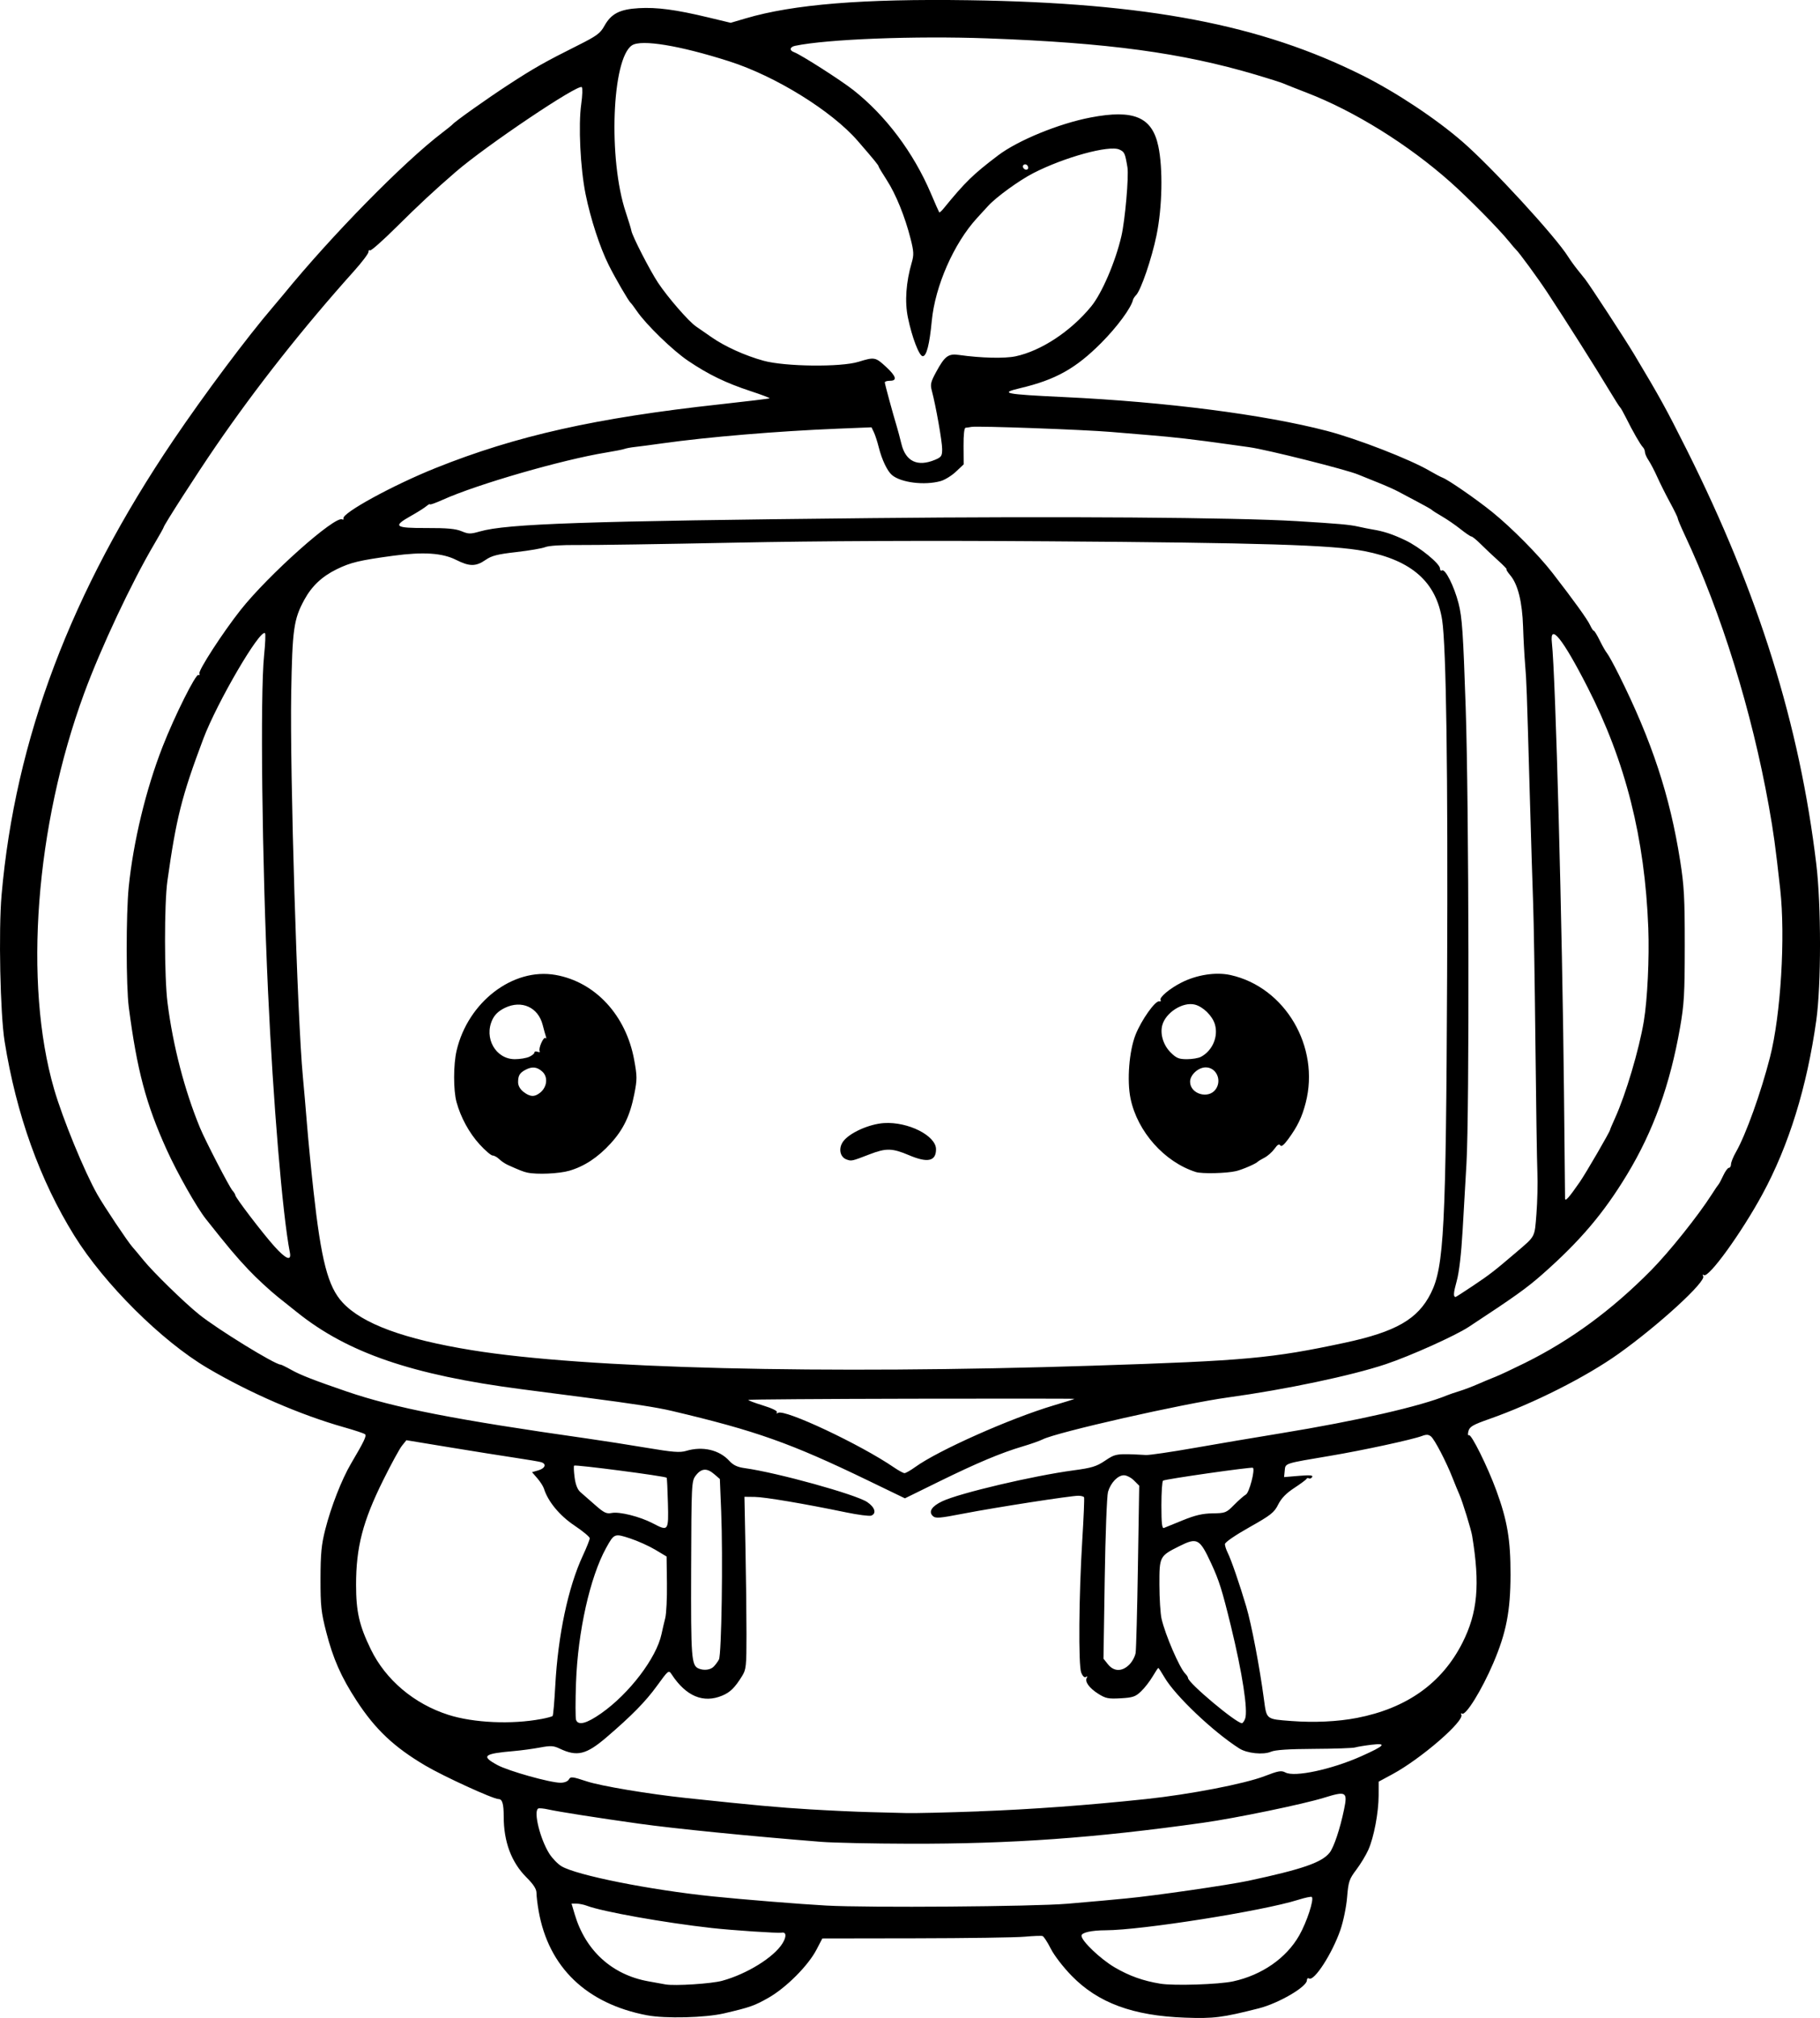 <?xml version="1.0" encoding="UTF-8" standalone="no"?>
<!-- Created with Inkscape (http://www.inkscape.org/) -->

<svg
   width="235.028mm"
   height="260.506mm"
   viewBox="0 0 235.028 260.506"
   version="1.1"
   id="svg5"
   xml:space="preserve"
   xmlns="http://www.w3.org/2000/svg"
   xmlns:svg="http://www.w3.org/2000/svg"><defs
     id="defs2" /><g
     id="layer1"
     transform="translate(53.453,5.466)"><path
       style="fill:#000000;stroke-width:0.265"
       d="m 30.115,254.692 c -7.837,-1.494 -12.729,-6.199 -14.011,-13.475 -0.152,-0.863 -0.277,-1.9 -0.277,-2.303 0,-0.525 -0.369,-1.102 -1.3,-2.033 -1.944,-1.944 -2.933,-4.59 -2.933,-7.844 0,-1.64 -0.181,-2.258 -0.662,-2.258 -0.693,0 -7.068,-2.914 -9.448,-4.318 -4.056,-2.393 -6.467,-4.667 -8.889,-8.382 -1.991,-3.054 -3.033,-5.411 -3.919,-8.864 -0.66,-2.572 -0.746,-3.372 -0.74,-6.879 0.006,-3.244 0.118,-4.404 0.612,-6.35 0.747,-2.946 2.132,-6.487 3.329,-8.517 1.685,-2.856 2.033,-3.584 1.813,-3.784 -0.121,-0.11 -1.34,-0.516 -2.709,-0.903 -5.641,-1.594 -12.216,-4.445 -17.658,-7.657 -5.912,-3.489 -13.305,-10.84 -17.184,-17.085 -4.44,-7.148 -7.487,-15.637 -8.998,-25.074 -0.567,-3.54 -0.791,-14.321 -0.392,-18.887 1.755,-20.105 8.957,-39.169 22.183,-58.719 4.031,-5.958 9.538,-13.32 12.88,-17.217 0.446,-0.52 1.048,-1.236 1.339,-1.593 6.237,-7.638 15.488,-17.06 20.505,-20.883 0.655,-0.499 1.25,-0.98 1.323,-1.069 0.311,-0.382 4.426,-3.302 7.211,-5.118 3.295,-2.148 4.708,-2.949 8.97,-5.081 2.458,-1.23 2.9,-1.555 3.44,-2.53 0.867,-1.565 1.98,-2.138 4.429,-2.28 2.334,-0.135 4.789,0.19 8.927,1.183 l 2.947,0.707 1.948,-0.574 c 6.153,-1.813 15.117,-2.541 28.803,-2.341 23.015,0.337 37.708,3.141 50.826,9.702 4.336,2.168 9.467,5.568 12.908,8.552 3.807,3.301 12.027,12.24 13.667,14.862 0.273,0.437 0.833,1.21 1.245,1.72 0.412,0.509 0.843,1.048 0.959,1.197 0.655,0.845 5.156,7.74 6.3,9.651 3.336,5.572 4.166,7.079 6.783,12.303 9.291,18.552 14.598,35.52 16.759,53.578 0.635,5.31 0.633,15.557 -0.004,20.108 -1.209,8.63 -3.545,16.171 -6.959,22.463 -2.699,4.974 -6.931,10.826 -7.552,10.443 -0.177,-0.109 -0.215,-0.057 -0.097,0.133 0.417,0.675 -5.7,6.287 -10.896,9.997 -4.204,3.002 -10.988,6.426 -16.727,8.443 -2.122,0.746 -2.537,0.986 -2.69,1.558 -0.103,0.384 -0.077,0.613 0.059,0.528 0.307,-0.19 2.417,4.067 3.547,7.156 1.419,3.879 1.835,6.35 1.827,10.848 -0.008,4.713 -0.551,7.504 -2.221,11.412 -1.487,3.481 -3.56,6.832 -4.041,6.534 -0.151,-0.093 -0.194,-0.041 -0.096,0.118 0.485,0.784 -5.2,5.708 -8.883,7.695 l -1.786,0.964 -0.004,1.763 c -0.006,2.217 -0.605,5.397 -1.323,7.021 -0.303,0.685 -1.004,1.847 -1.558,2.581 -0.92,1.22 -1.023,1.528 -1.192,3.57 -0.103,1.246 -0.486,3.105 -0.863,4.199 -1.054,3.052 -3.394,6.68 -4.049,6.275 -0.153,-0.095 -0.279,0.013 -0.279,0.238 0,0.84 -3.659,2.972 -6.212,3.619 -4.731,1.199 -5.812,1.336 -9.53,1.201 -6.718,-0.243 -11.214,-1.902 -14.628,-5.395 -1.094,-1.12 -2.263,-2.637 -2.703,-3.509 -0.427,-0.845 -0.906,-1.58 -1.066,-1.633 -0.16,-0.053 -1.205,-0.013 -2.324,0.088 -1.118,0.102 -7.451,0.194 -14.072,0.205 l -12.039,0.019 -0.762,1.459 c -1.068,2.044 -3.89,4.878 -6.147,6.172 -1.826,1.048 -2.441,1.264 -5.791,2.042 -2.436,0.565 -7.579,0.693 -9.922,0.246 z m 9.7,-4.46 c 3.189,-0.872 6.669,-3.03 7.778,-4.824 0.545,-0.882 0.5,-1.499 -0.101,-1.385 -0.473,0.09 -6.356,-0.301 -9.042,-0.601 -6.091,-0.68 -14.096,-2.106 -16.106,-2.87 -0.401,-0.153 -1.013,-0.277 -1.36,-0.277 h -0.63 l 0.412,1.389 c 1.387,4.675 4.806,7.788 9.485,8.636 0.871,0.158 1.881,0.34 2.245,0.405 1.2,0.213 5.928,-0.091 7.319,-0.472 z m 65.971,0.078 c 3.719,-0.807 6.878,-3.003 8.543,-5.936 0.977,-1.722 1.935,-4.647 1.624,-4.959 -0.079,-0.079 -0.88,0.089 -1.781,0.373 -4.585,1.444 -20.224,3.915 -24.852,3.927 -1.833,0.005 -3.112,0.294 -3.112,0.705 0,0.677 2.46,3.019 4.298,4.093 1.887,1.102 3.657,1.733 5.888,2.098 1.741,0.285 7.55,0.099 9.393,-0.301 z m -21.431,-10.017 c 1.819,-0.153 3.903,-0.336 4.63,-0.406 0.728,-0.07 2.097,-0.199 3.043,-0.287 3.467,-0.322 13.171,-1.725 15.743,-2.275 6.969,-1.491 9.482,-2.362 10.481,-3.632 0.551,-0.7 1.347,-3.086 1.861,-5.573 0.474,-2.293 0.283,-2.404 -2.598,-1.511 -2.684,0.832 -11.401,2.635 -15.584,3.223 -14.098,1.982 -24.729,2.741 -37.949,2.71 -4.729,-0.011 -9.849,-0.12 -11.377,-0.241 -9.161,-0.729 -18.985,-1.708 -23.548,-2.348 -5.281,-0.74 -10.408,-1.543 -11.682,-1.829 -0.617,-0.139 -1.218,-0.193 -1.335,-0.121 -0.625,0.387 0.258,3.95 1.443,5.823 0.38,0.601 1.086,1.331 1.568,1.621 1.935,1.167 11.438,3.063 19.53,3.895 3.888,0.4 11.286,0.997 14.684,1.184 5.362,0.296 26.712,0.136 31.089,-0.234 z M 72.977,228.358 c 6.659,-0.242 14.048,-0.783 21.564,-1.581 5.65,-0.599 12.74,-1.97 15.301,-2.957 1.795,-0.692 2.171,-0.758 2.703,-0.473 1.177,0.63 5.948,-0.388 9.752,-2.082 3.087,-1.375 3.424,-1.747 1.358,-1.5 -0.868,0.104 -1.821,0.261 -2.117,0.349 -0.296,0.088 -2.682,0.171 -5.301,0.184 -3.272,0.016 -5.011,0.131 -5.556,0.366 -1,0.432 -3.097,0.216 -4.1,-0.423 -3.366,-2.145 -8.258,-6.789 -9.646,-9.158 -0.399,-0.68 -0.761,-1.236 -0.807,-1.236 -0.045,0 -0.38,0.506 -0.745,1.124 -0.365,0.618 -1.035,1.478 -1.489,1.91 -0.717,0.682 -1.065,0.799 -2.631,0.888 -1.586,0.09 -1.936,0.019 -2.89,-0.583 -1.17,-0.739 -1.774,-1.582 -1.477,-2.062 0.114,-0.184 0.067,-0.227 -0.121,-0.111 -0.188,0.116 -0.42,-0.098 -0.602,-0.554 -0.379,-0.952 -0.306,-9.983 0.138,-17.148 0.18,-2.91 0.283,-5.381 0.228,-5.49 -0.055,-0.109 -0.392,-0.198 -0.748,-0.198 -0.996,0 -10.655,1.499 -14.748,2.289 -3.28,0.633 -3.694,0.664 -4.058,0.3 -0.555,-0.555 -0.091,-1.25 1.257,-1.884 2.238,-1.052 11.738,-3.288 16.919,-3.982 2.386,-0.32 2.982,-0.502 4.099,-1.256 1.358,-0.916 1.473,-0.932 5.28,-0.728 0.437,0.023 3.235,-0.386 6.218,-0.91 2.983,-0.524 8.043,-1.38 11.245,-1.903 9.801,-1.602 18.005,-3.477 21.431,-4.898 0.291,-0.121 1.005,-0.364 1.587,-0.541 0.582,-0.177 1.654,-0.583 2.381,-0.903 0.728,-0.32 1.74,-0.742 2.249,-0.938 0.509,-0.196 2.234,-1.004 3.833,-1.797 5.903,-2.925 11.206,-6.819 16.276,-11.95 2.338,-2.366 6.06,-7.02 7.833,-9.793 0.419,-0.655 0.822,-1.25 0.896,-1.323 0.074,-0.073 0.341,-0.579 0.594,-1.124 0.252,-0.546 0.58,-0.992 0.728,-0.992 0.148,0 0.27,-0.208 0.272,-0.463 0.002,-0.255 0.286,-0.957 0.631,-1.561 1.283,-2.243 3.227,-7.652 4.407,-12.264 1.39,-5.43 2.001,-15.523 1.314,-21.696 -0.628,-5.636 -0.849,-7.248 -1.469,-10.716 -2.187,-12.22 -6.134,-24.944 -10.859,-35.001 -0.498,-1.061 -0.906,-2.026 -0.906,-2.146 0,-0.12 -0.446,-1.038 -0.992,-2.04 -0.546,-1.002 -1.285,-2.477 -1.643,-3.278 -0.358,-0.8 -0.864,-1.771 -1.124,-2.158 -0.261,-0.386 -0.474,-0.868 -0.474,-1.072 0,-0.203 -0.124,-0.493 -0.275,-0.644 -0.315,-0.315 -1.314,-2.058 -2.177,-3.799 -0.325,-0.655 -0.662,-1.25 -0.751,-1.323 -0.088,-0.073 -0.732,-1.085 -1.431,-2.249 -1.725,-2.873 -5.487,-8.818 -7.953,-12.565 -1.202,-1.828 -3.706,-5.249 -4.068,-5.559 -0.085,-0.073 -0.492,-0.549 -0.904,-1.058 -1.31,-1.619 -5.249,-5.607 -7.58,-7.677 -5.452,-4.84 -12.364,-9.136 -18.517,-11.51 -1.382,-0.533 -2.752,-1.075 -3.043,-1.203 -0.291,-0.128 -1.898,-0.639 -3.572,-1.135 -9.553,-2.829 -19.063,-4.116 -34.638,-4.685 -9.336,-0.341 -20.694,0.098 -24.827,0.96 -0.709,0.148 -0.78,0.593 -0.132,0.828 0.868,0.315 6.015,3.605 7.638,4.881 4.182,3.29 7.771,8.068 10.008,13.322 0.558,1.31 1.048,2.422 1.091,2.473 0.042,0.05 0.294,-0.174 0.559,-0.498 2.813,-3.441 3.787,-4.39 7.028,-6.85 2.569,-1.95 7.871,-4.122 11.974,-4.906 5.569,-1.064 7.931,-0.059 8.73,3.713 0.612,2.891 0.512,7.871 -0.232,11.493 -0.622,3.027 -2.019,7.11 -2.649,7.74 -0.182,0.182 -0.357,0.449 -0.39,0.595 -0.233,1.038 -2.052,3.506 -4.097,5.559 -3.304,3.316 -5.898,4.763 -10.477,5.846 -2.732,0.646 -2.037,0.787 5.675,1.15 13.126,0.618 25.839,2.253 33.942,4.366 3.922,1.023 10.728,3.668 13.267,5.156 0.665,0.39 1.418,0.787 1.672,0.883 0.75,0.282 4.418,2.822 6.431,4.453 2.518,2.04 5.947,5.507 7.758,7.843 2.732,3.522 4.524,6.012 4.858,6.746 0.182,0.4 0.4,0.728 0.484,0.728 0.084,0 0.43,0.566 0.767,1.257 0.338,0.691 0.765,1.435 0.949,1.654 0.184,0.218 0.869,1.468 1.522,2.778 4.257,8.536 6.583,15.594 7.906,23.983 0.515,3.263 0.598,4.805 0.596,10.942 -0.003,6.235 -0.08,7.581 -0.605,10.583 -1.293,7.396 -3.45,13.377 -6.846,18.99 -3.028,5.005 -6.054,8.568 -10.921,12.864 -2.043,1.803 -3.571,2.894 -9.525,6.805 -1.754,1.152 -7.547,3.754 -10.716,4.814 -4.411,1.475 -12.967,3.277 -20.373,4.292 -5.776,0.791 -22.137,4.494 -23.945,5.42 -0.364,0.186 -1.515,0.592 -2.559,0.901 -2.814,0.833 -5.911,2.135 -10.823,4.546 l -4.394,2.158 -4.672,-2.259 c -10.082,-4.875 -14.557,-6.463 -25.442,-9.029 -1.92,-0.453 -4.995,-0.929 -11.179,-1.731 -2.292,-0.297 -5.998,-0.779 -8.236,-1.071 -14.129,-1.84 -22.449,-4.694 -28.987,-9.946 -0.228,-0.183 -1.307,-1.044 -2.398,-1.912 -1.091,-0.869 -2.842,-2.49 -3.89,-3.602 -1.612,-1.711 -2.565,-2.845 -5.46,-6.499 -1.198,-1.512 -3.694,-5.923 -5.071,-8.96 -2.667,-5.886 -3.829,-10.256 -4.89,-18.384 -0.357,-2.738 -0.363,-12.014 -0.01,-15.519 0.59,-5.852 2.222,-12.612 4.374,-18.117 1.557,-3.983 4.3,-9.469 4.632,-9.264 0.14,0.086 0.194,0.002 0.122,-0.188 -0.152,-0.396 3.017,-5.282 5.302,-8.176 3.582,-4.535 12.257,-12.264 13.147,-11.714 0.123,0.076 0.19,0.02 0.15,-0.124 -0.193,-0.695 6.421,-4.31 11.91,-6.509 10.4,-4.167 20.697,-6.473 36.729,-8.223 3.471,-0.379 6.351,-0.729 6.399,-0.777 0.049,-0.048 -1.08,-0.473 -2.508,-0.943 -3.154,-1.039 -5.402,-2.13 -8.023,-3.897 -1.98,-1.334 -5.415,-4.667 -6.613,-6.416 -0.349,-0.509 -0.707,-0.986 -0.796,-1.058 -0.268,-0.22 -2.003,-3.205 -2.845,-4.895 -1.139,-2.286 -2.327,-5.927 -2.979,-9.128 -0.681,-3.346 -0.952,-8.918 -0.565,-11.641 0.155,-1.091 0.189,-2.077 0.074,-2.191 -0.452,-0.452 -12.367,7.556 -16.287,10.947 -2.803,2.424 -4.784,4.267 -7.698,7.16 -1.751,1.738 -3.269,3.075 -3.373,2.971 -0.104,-0.104 -0.19,-0.016 -0.19,0.197 0,0.213 -0.849,1.334 -1.887,2.491 -6.573,7.331 -12.624,14.998 -17.847,22.61 -2.479,3.613 -6.724,10.216 -6.724,10.458 0,0.061 -0.522,0.994 -1.16,2.073 -2.959,5.005 -6.939,13.471 -9.109,19.376 -6.286,17.107 -7.827,37.414 -3.875,51.053 1.113,3.84 3.903,10.636 5.588,13.613 0.856,1.512 3.921,6.097 4.525,6.771 0.252,0.281 0.892,1.045 1.421,1.699 1.269,1.566 5.258,5.458 7.184,7.011 2.353,1.896 9.802,6.48 10.532,6.48 0.095,0 0.74,0.317 1.433,0.705 1.158,0.647 2.952,1.345 7.133,2.775 6.175,2.112 13.992,3.638 31.045,6.063 1.936,0.275 5.38,0.813 7.653,1.195 3.382,0.569 4.31,0.642 5.109,0.402 2.126,-0.637 4.272,-0.141 5.577,1.287 0.507,0.554 1.041,0.807 1.984,0.937 4.217,0.584 14.384,3.401 15.832,4.387 0.989,0.673 1.222,1.47 0.51,1.743 -0.235,0.09 -1.694,-0.098 -3.241,-0.418 -5.434,-1.125 -10.5,-1.981 -11.81,-1.996 l -1.323,-0.015 0.132,6.615 c 0.073,3.638 0.132,8.639 0.132,11.113 0,4.177 -0.042,4.565 -0.583,5.436 -0.923,1.483 -1.522,2.072 -2.546,2.5 -2.443,1.021 -4.672,0.088 -6.527,-2.73 -0.393,-0.597 -0.413,-0.581 -1.903,1.471 -1.477,2.034 -3.247,3.838 -6.507,6.631 -2.631,2.254 -3.804,2.539 -6.058,1.469 -0.801,-0.38 -1.161,-0.4 -2.559,-0.137 -0.894,0.168 -2.4,0.371 -3.346,0.453 -3.935,0.338 -4.288,0.635 -2.142,1.803 1.423,0.774 6.802,2.284 8.148,2.287 0.509,0.001 0.943,-0.17 1.088,-0.429 0.218,-0.39 0.439,-0.365 2.328,0.258 1.807,0.596 7.995,1.631 12.803,2.141 8.931,0.947 11.93,1.221 16.007,1.467 2.619,0.158 6.072,0.317 7.673,0.354 1.601,0.037 3.744,0.093 4.763,0.123 1.019,0.031 5.245,-0.067 9.393,-0.218 z M 16.446,216.445 c 0.729,-0.138 1.387,-0.314 1.464,-0.39 0.076,-0.076 0.229,-1.831 0.341,-3.901 0.351,-6.535 1.664,-12.727 3.56,-16.799 0.493,-1.058 0.894,-2.07 0.891,-2.249 -0.003,-0.179 -0.896,-0.92 -1.985,-1.648 -1.908,-1.275 -3.419,-3.106 -3.93,-4.763 -0.09,-0.291 -0.472,-0.886 -0.849,-1.323 l -0.686,-0.794 0.816,-0.237 c 0.893,-0.259 1.087,-0.838 0.353,-1.055 -0.255,-0.075 -1.773,-0.332 -3.373,-0.571 -1.601,-0.239 -5.411,-0.845 -8.467,-1.348 l -5.556,-0.914 -0.573,0.715 c -0.315,0.393 -1.405,2.393 -2.422,4.443 -2.639,5.319 -3.504,8.659 -3.502,13.518 0.002,3.464 0.409,5.244 1.902,8.315 1.919,3.947 5.59,7.047 10.019,8.461 3.256,1.04 8.182,1.26 11.996,0.537 z m 7.749,-0.743 c 3.624,-2.545 7.129,-7.152 7.778,-10.224 0.123,-0.58 0.34,-1.513 0.483,-2.074 0.143,-0.561 0.241,-2.576 0.216,-4.479 l -0.044,-3.459 -1.455,-0.871 c -0.8,-0.479 -2.26,-1.137 -3.245,-1.461 -2.025,-0.668 -2.072,-0.649 -3.11,1.228 -2.076,3.755 -3.652,10.801 -3.886,17.376 -0.086,2.422 -0.083,4.595 0.007,4.829 0.287,0.748 1.37,0.461 3.256,-0.864 z m 83.145,0.694 c 0.386,-1.051 -0.362,-5.91 -1.843,-11.972 -1.135,-4.643 -1.52,-5.865 -2.542,-8.07 -1.492,-3.217 -1.8,-3.382 -4.123,-2.22 -2.545,1.274 -2.572,1.325 -2.564,4.978 0.004,1.757 0.128,3.731 0.277,4.386 0.466,2.049 2.318,6.343 3.053,7.079 0.202,0.202 0.367,0.457 0.367,0.567 0,0.626 6.161,5.8 6.952,5.838 0.113,0.005 0.304,-0.258 0.424,-0.586 z m 14.419,-0.09 c 6.444,-1.243 11.001,-4.485 13.641,-9.703 1.962,-3.878 2.291,-7.51 1.253,-13.82 -0.135,-0.82 -1.243,-4.406 -1.635,-5.292 -0.193,-0.437 -0.596,-1.417 -0.895,-2.178 -0.824,-2.097 -2.311,-4.953 -2.782,-5.344 -0.316,-0.262 -0.598,-0.279 -1.147,-0.069 -1.215,0.465 -7.631,1.854 -11.84,2.562 -6.033,1.015 -5.807,0.942 -5.903,1.916 l -0.082,0.836 1.909,-0.16 c 1.427,-0.12 1.861,-0.082 1.717,0.151 -0.106,0.171 -0.293,0.249 -0.416,0.172 -0.123,-0.076 -0.264,-0.048 -0.312,0.062 -0.049,0.11 -0.762,0.64 -1.584,1.178 -1.045,0.683 -1.671,1.329 -2.077,2.142 -0.516,1.033 -0.937,1.365 -3.73,2.937 -1.84,1.036 -3.148,1.938 -3.148,2.17 0,0.219 0.161,0.719 0.358,1.112 0.45,0.899 1.521,4.003 2.391,6.932 0.678,2.282 1.726,7.767 2.286,11.963 0.356,2.667 0.243,2.577 3.563,2.83 2.923,0.222 5.966,0.079 8.433,-0.397 z m -83.063,-6.611 c 0.23,-0.23 0.541,-0.648 0.692,-0.93 0.338,-0.631 0.529,-13.257 0.29,-19.115 l -0.171,-4.19 -0.759,-0.653 c -0.927,-0.797 -1.661,-0.725 -2.374,0.234 -0.522,0.702 -0.541,1.094 -0.576,12.039 -0.037,11.582 0.031,12.469 0.991,12.855 0.674,0.271 1.499,0.167 1.907,-0.24 z m 53.685,-0.274 c 0.38,-0.38 0.748,-1.065 0.818,-1.521 0.07,-0.457 0.203,-5.498 0.295,-11.203 l 0.168,-10.373 -0.673,-0.673 c -0.37,-0.37 -0.956,-0.673 -1.301,-0.673 -0.786,0 -1.709,0.961 -2.056,2.14 -0.146,0.496 -0.337,5.546 -0.425,11.221 l -0.16,10.319 0.583,0.728 c 0.76,0.948 1.826,0.962 2.751,0.036 z M 32.799,188.545 c -0.045,-1.745 -0.117,-3.207 -0.16,-3.25 -0.203,-0.204 -11.796,-1.719 -11.953,-1.562 -0.068,0.068 -0.039,0.755 0.064,1.527 0.123,0.929 0.374,1.567 0.741,1.885 0.305,0.264 1.163,1.016 1.906,1.67 1.148,1.01 1.471,1.165 2.144,1.031 0.995,-0.199 3.649,0.468 5.301,1.332 2.021,1.058 2.053,1.015 1.958,-2.634 z m 66.505,2.236 c 1.59,-0.647 2.544,-0.868 3.836,-0.886 1.648,-0.023 1.764,-0.069 2.781,-1.1 0.584,-0.592 1.268,-1.191 1.52,-1.333 0.43,-0.24 1.198,-3.161 0.908,-3.451 -0.136,-0.136 -11.283,1.456 -11.61,1.658 -0.117,0.072 -0.213,1.507 -0.213,3.187 0,2.34 0.077,3.024 0.331,2.921 0.182,-0.074 1.283,-0.522 2.447,-0.996 z m -34.563,-6.869 c 2.957,-2.142 12.273,-6.286 17.876,-7.953 1.445,-0.43 2.656,-0.809 2.69,-0.844 0.034,-0.034 -9.403,-0.043 -20.971,-0.019 -11.568,0.023 -21.082,0.091 -21.141,0.151 -0.06,0.06 0.782,0.382 1.87,0.715 1.188,0.365 1.91,0.717 1.808,0.882 -0.101,0.163 -0.041,0.196 0.148,0.079 0.855,-0.528 10.633,4.072 14.978,7.046 0.582,0.399 1.189,0.728 1.349,0.733 0.16,0.005 0.787,-0.351 1.394,-0.791 z M 87.794,170.828 c 19.596,-0.631 22.994,-0.942 32.411,-2.957 6.614,-1.416 9.444,-3.044 11.12,-6.399 1.701,-3.407 1.952,-8.305 2.097,-41.054 0.116,-26.062 -0.113,-42.436 -0.641,-45.84 -0.764,-4.924 -3.915,-7.712 -10.062,-8.903 -4.087,-0.792 -13.324,-1.078 -40.878,-1.264 -15.875,-0.108 -29.369,-0.048 -40.481,0.177 -9.168,0.186 -18.238,0.323 -20.156,0.303 -2.095,-0.022 -3.785,0.085 -4.233,0.267 -0.41,0.167 -2.097,0.456 -3.749,0.644 -2.45,0.278 -3.183,0.466 -3.983,1.02 -1.237,0.857 -2.076,0.856 -3.776,-0.005 -1.788,-0.906 -4.247,-1.069 -8.156,-0.539 -4.347,0.589 -5.484,0.861 -7.288,1.744 -1.885,0.923 -3.217,2.179 -4.173,3.936 -1.371,2.519 -1.551,3.799 -1.695,12.08 -0.179,10.262 0.783,41.865 1.506,49.477 0.138,1.455 0.381,4.253 0.538,6.218 0.158,1.965 0.53,5.775 0.827,8.467 1,9.073 1.874,12.434 3.76,14.471 2.549,2.753 7.921,4.734 16.712,6.161 14.612,2.372 45.128,3.131 80.301,1.997 z M 14.637,145.906 c -0.503,-0.11 -1.029,-0.316 -2.506,-0.983 -0.359,-0.162 -0.865,-0.504 -1.124,-0.758 -0.259,-0.255 -0.638,-0.463 -0.841,-0.463 -0.204,0 -0.958,-0.643 -1.676,-1.429 -1.355,-1.482 -2.449,-3.488 -2.993,-5.483 -0.412,-1.513 -0.408,-4.818 0.009,-6.613 1.459,-6.288 7.285,-10.752 12.774,-9.789 5.125,0.9 9.105,5.194 10.161,10.964 0.389,2.127 0.391,2.521 0.016,4.423 -0.547,2.779 -1.408,4.571 -3.064,6.379 -1.648,1.8 -3.378,2.942 -5.314,3.508 -1.327,0.388 -4.19,0.516 -5.442,0.244 z m 1.69,-10.341 c 0.875,-0.726 1.003,-1.995 0.271,-2.677 -0.679,-0.632 -1.323,-0.709 -2.176,-0.26 -0.76,0.4 -0.966,0.738 -0.971,1.595 -0.003,0.453 0.247,0.906 0.693,1.257 0.852,0.67 1.451,0.693 2.183,0.085 z m -1.438,-4.607 c 0.371,-0.169 0.674,-0.42 0.674,-0.557 0,-0.138 0.185,-0.18 0.411,-0.093 0.226,0.087 0.345,0.052 0.266,-0.077 -0.201,-0.326 0.505,-1.93 0.744,-1.69 0.107,0.107 0.135,0.02 0.062,-0.194 -0.073,-0.214 -0.263,-0.894 -0.421,-1.512 -0.583,-2.277 -2.719,-3.239 -4.874,-2.196 -0.8,0.387 -1.307,0.863 -1.617,1.516 -1.127,2.376 0.424,5.11 2.9,5.11 0.65,0 1.485,-0.138 1.856,-0.307 z m 86.096,14.876 c -4.059,-1.283 -7.556,-5.21 -8.443,-9.483 -0.484,-2.334 -0.181,-6.175 0.654,-8.261 0.758,-1.895 2.54,-4.407 3.047,-4.293 0.178,0.04 0.258,-0.033 0.178,-0.161 -0.207,-0.335 1.173,-1.493 2.7,-2.267 1.984,-1.005 4.447,-1.382 6.326,-0.967 7.049,1.557 11.586,9.264 9.712,16.497 -0.48,1.852 -1.038,3.015 -2.233,4.655 -0.576,0.79 -0.91,1.057 -1.047,0.835 -0.141,-0.229 -0.363,-0.099 -0.743,0.436 -0.298,0.419 -0.88,0.936 -1.292,1.149 -0.412,0.213 -0.809,0.453 -0.882,0.533 -0.231,0.256 -1.967,1.006 -2.784,1.202 -1.222,0.294 -4.414,0.37 -5.192,0.124 z m 2.559,-10.69 c 0.823,-1.176 0.069,-2.821 -1.294,-2.821 -0.964,0 -2.02,0.968 -2.02,1.852 0,1.592 2.389,2.29 3.314,0.968 z m -1.908,-4.185 c 1.487,-0.788 2.27,-2.622 1.795,-4.206 -0.327,-1.092 -1.528,-2.269 -2.585,-2.534 -1.562,-0.392 -3.802,1.043 -4.218,2.703 -0.283,1.128 0.158,2.541 1.082,3.465 0.744,0.744 1.068,0.879 2.113,0.879 0.679,0 1.495,-0.138 1.812,-0.306 z m -45.782,13.247 c -0.848,-0.315 -1.056,-1.445 -0.427,-2.315 0.801,-1.108 3.348,-2.256 5.281,-2.379 3.099,-0.197 6.714,1.623 6.714,3.382 0,1.549 -1.087,1.788 -3.491,0.765 -2.157,-0.917 -2.956,-0.936 -5.063,-0.123 -2.34,0.904 -2.367,0.91 -3.014,0.669 z m 80.944,16.287 c 2.087,-1.393 2.726,-1.887 5.512,-4.267 2.552,-2.18 2.399,-1.891 2.647,-4.988 0.124,-1.554 0.179,-3.976 0.122,-5.381 -0.057,-1.405 -0.172,-8.924 -0.255,-16.71 -0.083,-7.785 -0.213,-15.822 -0.289,-17.859 -0.076,-2.037 -0.267,-8.229 -0.425,-13.758 -0.413,-14.522 -0.432,-15.042 -0.619,-17.28 -0.093,-1.119 -0.211,-3.288 -0.26,-4.821 -0.103,-3.174 -0.669,-5.459 -1.637,-6.609 -0.366,-0.435 -0.588,-0.791 -0.493,-0.791 0.095,0 -0.39,-0.506 -1.077,-1.124 -0.687,-0.618 -1.698,-1.571 -2.245,-2.117 -0.547,-0.546 -1.094,-0.993 -1.214,-0.995 -0.121,-0.001 -0.755,-0.43 -1.41,-0.952 -0.655,-0.522 -1.726,-1.259 -2.381,-1.638 -0.655,-0.379 -1.25,-0.758 -1.323,-0.841 -0.073,-0.083 -0.906,-0.556 -1.852,-1.051 -0.946,-0.495 -2.077,-1.095 -2.514,-1.334 -0.437,-0.239 -1.627,-0.767 -2.646,-1.173 -1.019,-0.406 -2.15,-0.863 -2.514,-1.015 -1.517,-0.634 -11.798,-3.216 -14.022,-3.522 -0.51,-0.07 -1.701,-0.237 -2.647,-0.37 -4.434,-0.625 -7.119,-0.936 -10.339,-1.195 -0.935,-0.075 -3.128,-0.259 -4.874,-0.407 -3.514,-0.299 -17.276,-0.798 -18.038,-0.654 -0.266,0.05 -0.609,0.101 -0.764,0.112 -0.177,0.013 -0.275,0.892 -0.265,2.373 l 0.016,2.353 -1,0.944 c -0.55,0.519 -1.443,1.067 -1.984,1.217 -2.07,0.575 -5.089,0.203 -6.264,-0.773 -0.606,-0.503 -1.315,-1.983 -1.714,-3.581 -0.182,-0.728 -0.468,-1.608 -0.636,-1.957 L 59.089,49.697 54.722,49.873 c -7.694,0.31 -16.828,1.074 -22.623,1.891 -1.455,0.205 -3.063,0.417 -3.572,0.471 -0.509,0.054 -1.105,0.164 -1.323,0.246 -0.218,0.082 -1.29,0.294 -2.381,0.471 -5.661,0.921 -16.68,4.104 -21.101,6.097 -0.909,0.41 -1.654,0.675 -1.654,0.589 0,-0.086 -0.208,0.022 -0.463,0.24 -0.255,0.218 -1.148,0.781 -1.984,1.251 -2.406,1.351 -2.112,1.582 1.995,1.568 2.644,-0.009 3.768,0.093 4.527,0.41 0.905,0.378 1.153,0.382 2.37,0.033 3.488,-0.999 13.557,-1.342 50.572,-1.723 24.176,-0.249 47.057,-0.087 54.901,0.389 5.417,0.329 6.817,0.453 7.938,0.703 0.655,0.146 1.488,0.314 1.852,0.372 1.443,0.232 2.589,0.607 4.233,1.388 1.862,0.884 4.498,3.032 4.498,3.665 0,0.216 0.112,0.323 0.25,0.238 0.417,-0.258 1.57,2.028 2.141,4.247 0.462,1.794 0.594,3.724 0.923,13.471 0.421,12.464 0.488,52.179 0.099,58.87 -0.123,2.11 -0.346,5.984 -0.496,8.61 -0.175,3.053 -0.45,5.411 -0.764,6.542 -0.425,1.533 -0.459,2.046 -0.134,2.046 0.043,0 1.065,-0.659 2.271,-1.463 z m -152.821,-4.291 c -0.946,-4.836 -2.159,-19.363 -2.823,-33.801 -0.771,-16.772 -1.021,-38.219 -0.503,-43.262 0.153,-1.488 0.207,-2.776 0.121,-2.862 -0.618,-0.618 -6.214,8.958 -7.978,13.651 -2.781,7.399 -3.483,10.176 -4.628,18.318 -0.417,2.963 -0.408,12.402 0.015,15.743 0.701,5.54 2.202,11.313 4.197,16.14 0.679,1.644 3.775,7.624 4.188,8.091 0.203,0.23 0.37,0.502 0.37,0.606 0,0.295 3.515,4.897 5.028,6.584 1.513,1.687 2.247,1.976 2.016,0.794 z m 166.565,-9.062 c 0.788,-1.139 3.926,-6.541 3.926,-6.759 0,-0.058 0.286,-0.733 0.635,-1.502 1.391,-3.061 3.106,-8.826 3.721,-12.509 0.466,-2.787 0.726,-8.198 0.578,-12.039 -0.446,-11.626 -2.93,-21.466 -7.848,-31.09 -3.196,-6.255 -4.901,-8.379 -4.602,-5.734 0.472,4.17 1.347,36.672 1.561,57.99 0.074,7.349 0.137,13.54 0.14,13.758 0.006,0.439 0.514,-0.131 1.888,-2.117 z M 67.297,53.889 c 0.819,-0.342 0.917,-0.491 0.917,-1.389 -8e-4,-0.978 -0.82,-5.602 -1.33,-7.51 -0.22,-0.824 -0.15,-1.139 0.534,-2.402 1.132,-2.091 1.584,-2.431 2.966,-2.234 2.843,0.405 5.911,0.478 7.325,0.174 3.301,-0.71 7.099,-3.214 9.739,-6.422 1.386,-1.684 3.137,-5.752 3.911,-9.087 0.475,-2.045 0.974,-7.731 0.781,-8.888 -0.305,-1.825 -0.381,-1.991 -1.043,-2.292 -1.313,-0.598 -7.105,0.988 -11.109,3.043 -1.815,0.931 -4.759,3.063 -5.816,4.211 -0.293,0.319 -0.953,1.039 -1.467,1.601 -2.991,3.273 -5.404,8.767 -5.834,13.278 -0.288,3.027 -0.676,4.545 -1.162,4.545 -0.459,0 -1.386,-2.413 -1.918,-4.989 -0.423,-2.052 -0.247,-4.568 0.5,-7.123 0.283,-0.969 0.261,-1.407 -0.153,-3.043 -0.726,-2.866 -1.902,-5.762 -3.077,-7.58 -0.577,-0.893 -1.05,-1.679 -1.05,-1.745 0,-0.159 -0.561,-0.847 -2.696,-3.308 C 53.958,8.853 46.682,4.352 40.698,2.444 34.293,0.402 29.369,-0.407 28.161,0.385 25.558,2.091 25.074,15.109 27.36,21.946 c 0.356,1.066 0.682,2.137 0.723,2.381 0.117,0.69 2.398,5.136 3.441,6.705 1.261,1.898 3.95,4.992 4.906,5.645 0.426,0.291 1.331,0.918 2.011,1.392 1.72,1.201 4.327,2.379 6.716,3.035 2.773,0.761 9.975,0.841 12.251,0.137 2.053,-0.636 2.192,-0.611 3.537,0.629 1.337,1.233 1.506,1.818 0.523,1.818 -0.364,0 -0.661,0.094 -0.661,0.21 0,0.199 1.047,4.049 1.562,5.743 0.133,0.437 0.397,1.43 0.587,2.208 0.553,2.262 2.086,2.982 4.342,2.039 z M 79.327,16.216 c 0,-0.345 -0.315,-0.574 -0.57,-0.415 -0.274,0.169 -0.038,0.636 0.321,0.636 0.137,0 0.249,-0.099 0.249,-0.22 z"
       id="path502" /></g></svg>
